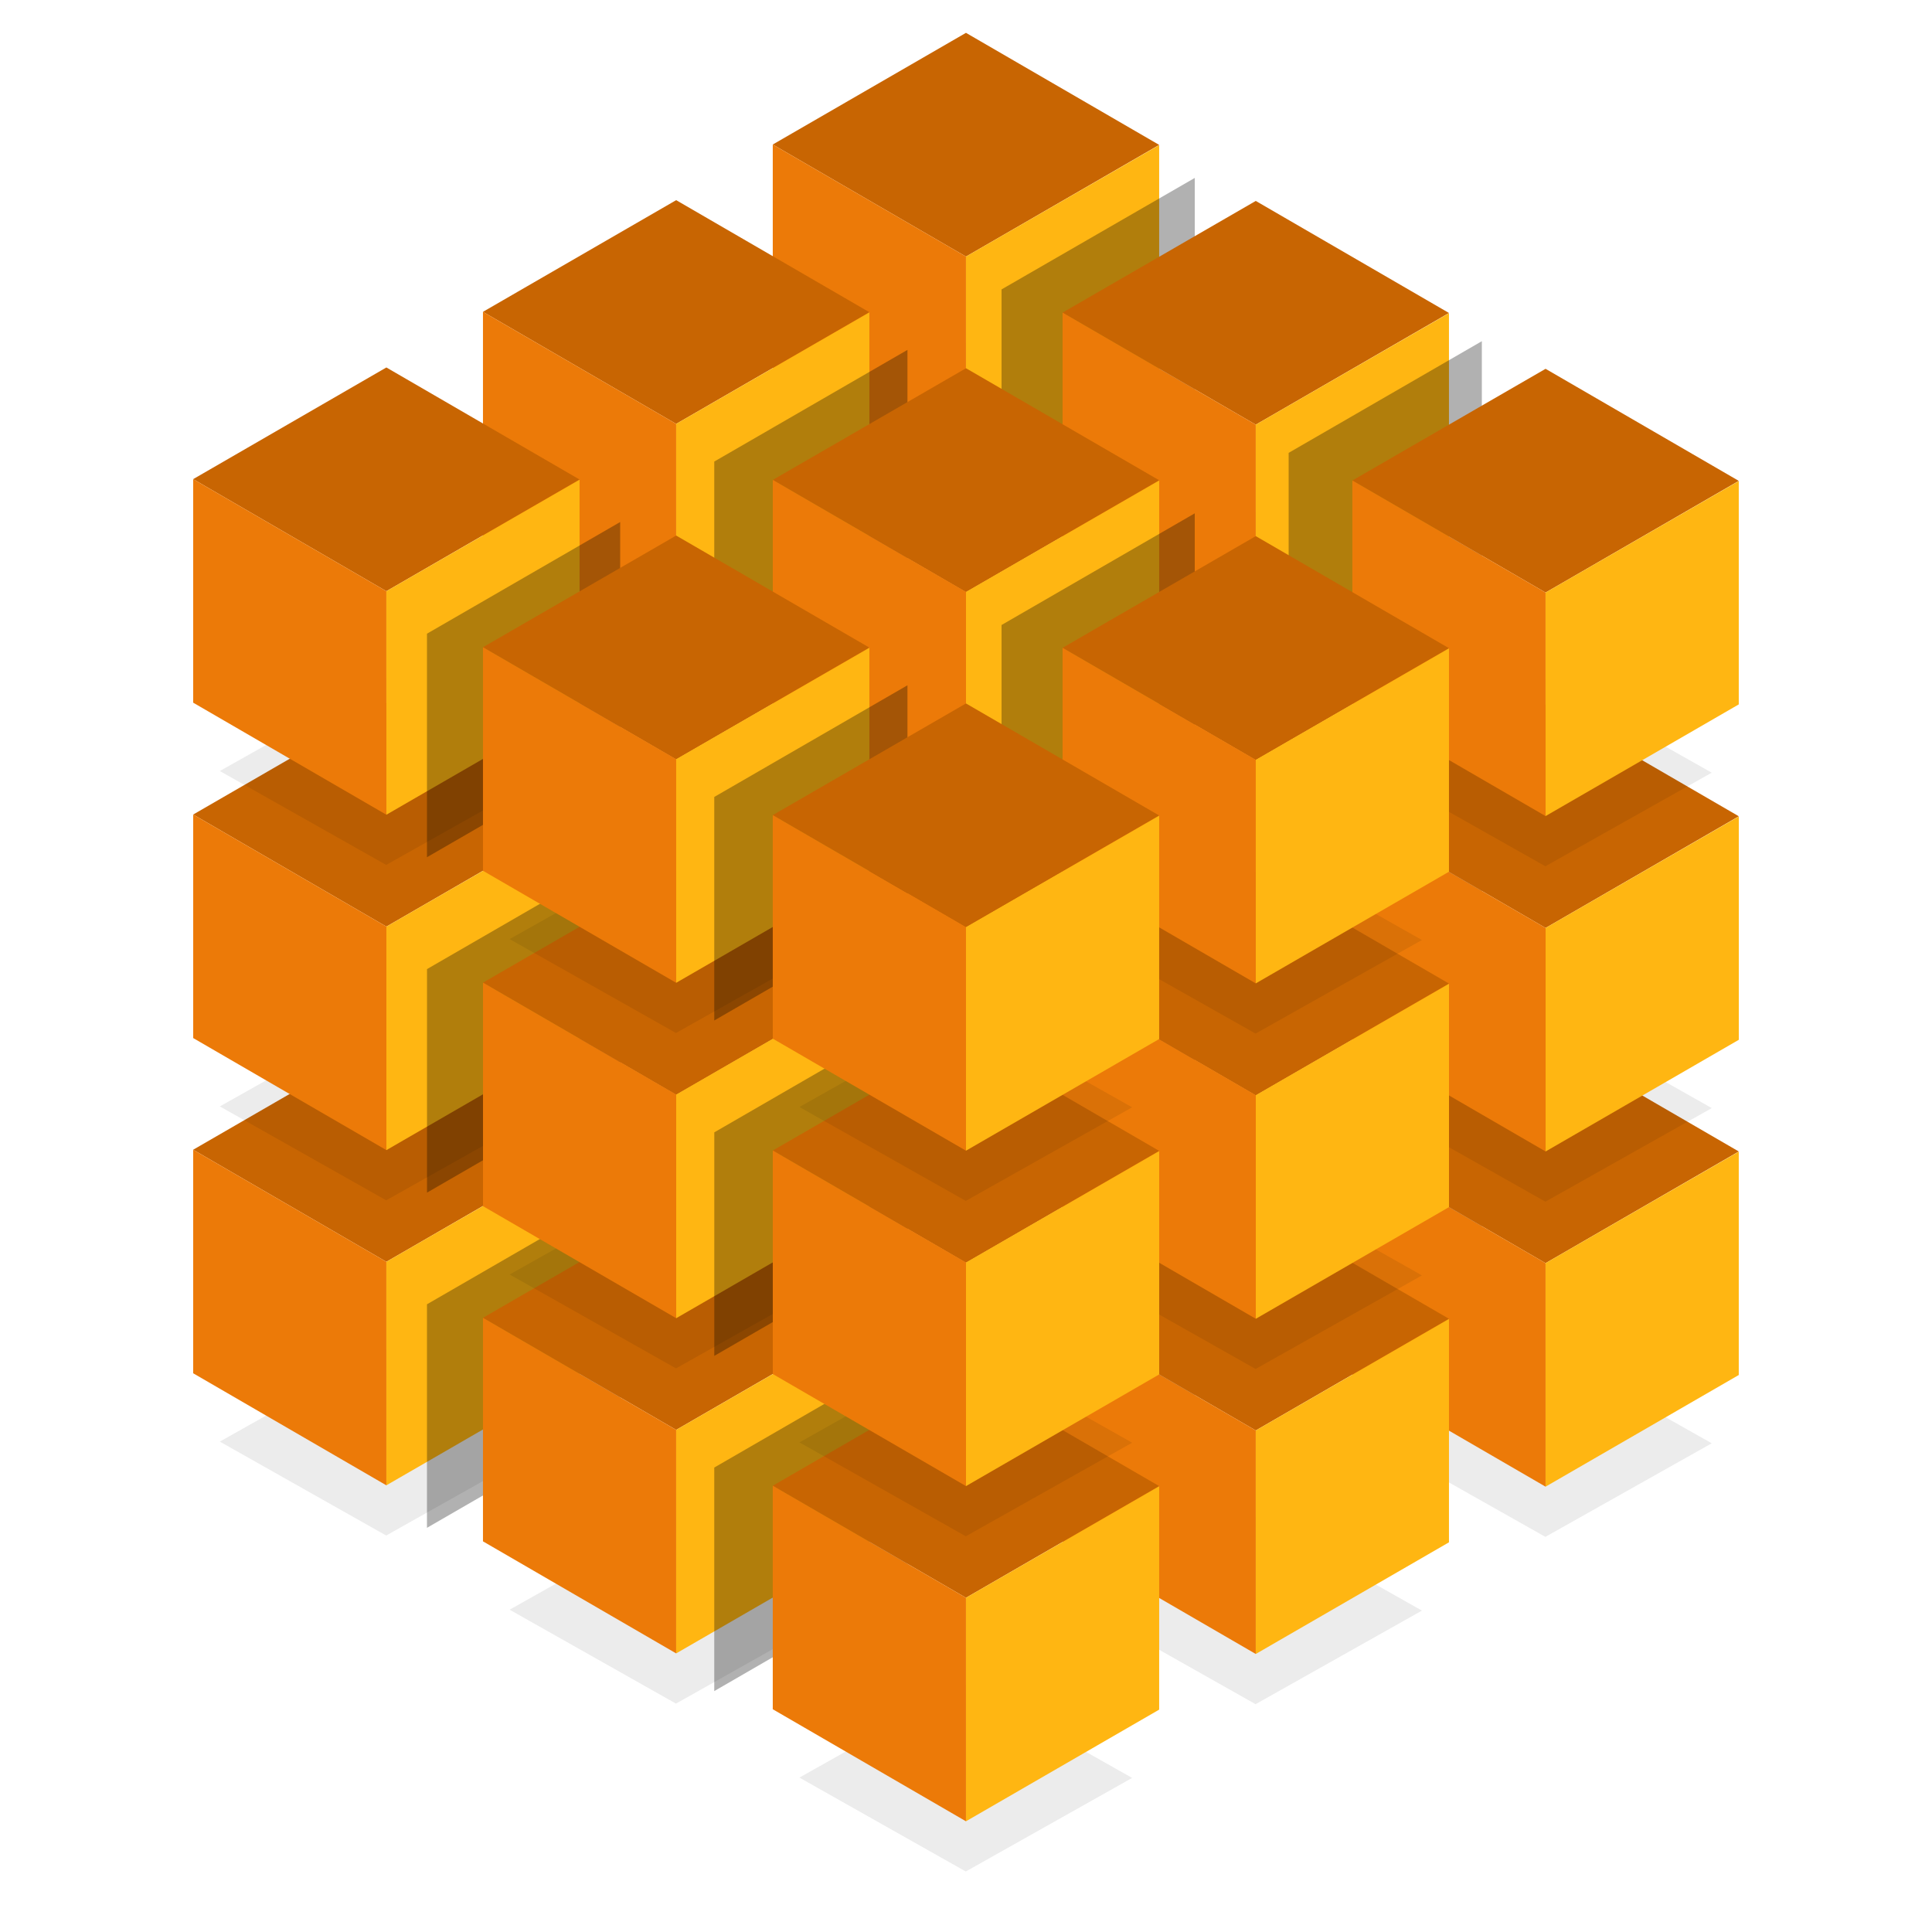 <?xml version="1.0"?>

<svg xmlns:dc="http://purl.org/dc/elements/1.1/" xmlns:cc="http://creativecommons.org/ns#" xmlns:rdf="http://www.w3.org/1999/02/22-rdf-syntax-ns#" xmlns:svg="http://www.w3.org/2000/svg" xmlns="http://www.w3.org/2000/svg" xmlns:xlink="http://www.w3.org/1999/xlink" id="svg" version="1.1" viewBox="0 0 10 10" width="10" height="10"> <defs id="defs8577"> <filter height="1.306" y="-0.153" width="1.532" x="-0.266" id="filter9830" style="color-interpolation-filters:sRGB"> <feGaussianBlur id="feGaussianBlur9832" stdDeviation="0.111"></feGaussianBlur> </filter> <filter height="1.524" y="-0.262" width="1.303" x="-0.152" id="filter9924" style="color-interpolation-filters:sRGB"> <feGaussianBlur id="feGaussianBlur9926" stdDeviation="0.126"></feGaussianBlur> </filter> </defs>  <use x="0" y="0" xlink:href="#g9411" id="use9846" transform="translate(-2.23107e-6,3.471)" width="100%" height="100%"></use> <use height="100%" width="100%" transform="translate(1.64077e-4,1.736)" id="use9426" xlink:href="#g9411" y="0" x="0"></use> <g id="g9411"> <g id="g9167" transform="translate(-1.59615e-4,-5.207)"> <path transform="matrix(0.861,0,0,0.838,0.694,1.133)" id="path9850" d="m 4,7.557 1,-0.578 1,0.58 -1,0.578 z" style="opacity:0.372;fill:#000000;fill-opacity:0.551;stroke-width:1.177;filter:url(#filter9924)"></path> <path style="fill:#c86502;stroke-width:1;fill-opacity:0.999" d="m 4,5.955 1,-0.578 1,0.58 -1,0.578 z" id="path9169"></path> <path id="path9171" d="M 4,5.955 4,7.112 5,7.692 l 3e-5,-1.157 z" style="fill:#ec7a08;stroke-width:1"></path> <path style="fill:#ffb612;stroke-width:1" d="M 6,5.958 6,7.114 5,7.692 l 3e-5,-1.157 z" id="path9173"></path> </g> <path style="fill:#000000;fill-opacity:0.308;stroke-width:1;filter:url(#filter9830)" d="M 6.184,0.921 6.184,2.077 5.184,2.655 5.184,1.498 Z" id="path9173-4"></path> <use id="use9369" xlink:href="#g9167" y="0" x="0" transform="translate(1.5,0.87)" width="100%" height="100%"></use> <path id="path9834" d="m 7.67,1.766 -3e-5,1.157 -1,0.578 3e-5,-1.157 z" style="fill:#000000;fill-opacity:0.308;stroke-width:1;filter:url(#filter9830)"></path> <use height="100%" width="100%" transform="translate(3,1.739)" x="0" y="0" xlink:href="#g9167" id="use9371"></use> <use id="use9373" xlink:href="#g9167" y="0" x="0" transform="translate(-1.5,0.866)" width="100%" height="100%"></use> <path id="path9836" d="m 4.697,1.811 -3e-5,1.157 -1,0.578 3e-5,-1.157 z" style="fill:#000000;fill-opacity:0.308;stroke-width:1;filter:url(#filter9830)"></path> <use height="100%" width="100%" transform="translate(1.6e-4,1.736)" x="0" y="0" xlink:href="#g9167" id="use9375"></use> <path style="fill:#000000;fill-opacity:0.308;stroke-width:1;filter:url(#filter9830)" d="m 6.184,2.657 -3e-5,1.157 -1,0.578 3e-5,-1.157 z" id="path9838"></path> <use id="use9377" xlink:href="#g9167" y="0" x="0" transform="translate(1.5,2.605)" width="100%" height="100%"></use> <use height="100%" width="100%" transform="translate(-3,1.732)" x="0" y="0" xlink:href="#g9167" id="use9379"></use> <path style="fill:#000000;fill-opacity:0.308;stroke-width:1;filter:url(#filter9830)" d="m 3.21,2.702 -3e-5,1.157 -1,0.578 3e-5,-1.157 z" id="path9840"></path> <use id="use9381" xlink:href="#g9167" y="0" x="0" transform="translate(-1.5,2.602)" width="100%" height="100%"></use> <path id="path9842" d="m 4.697,3.547 -3e-5,1.157 -1,0.578 3e-5,-1.157 z" style="fill:#000000;fill-opacity:0.308;stroke-width:1;filter:url(#filter9830)"></path> <use height="100%" width="100%" transform="translate(0,3.471)" x="0" y="0" xlink:href="#g9167" id="use9383"></use> </g>
</svg>

